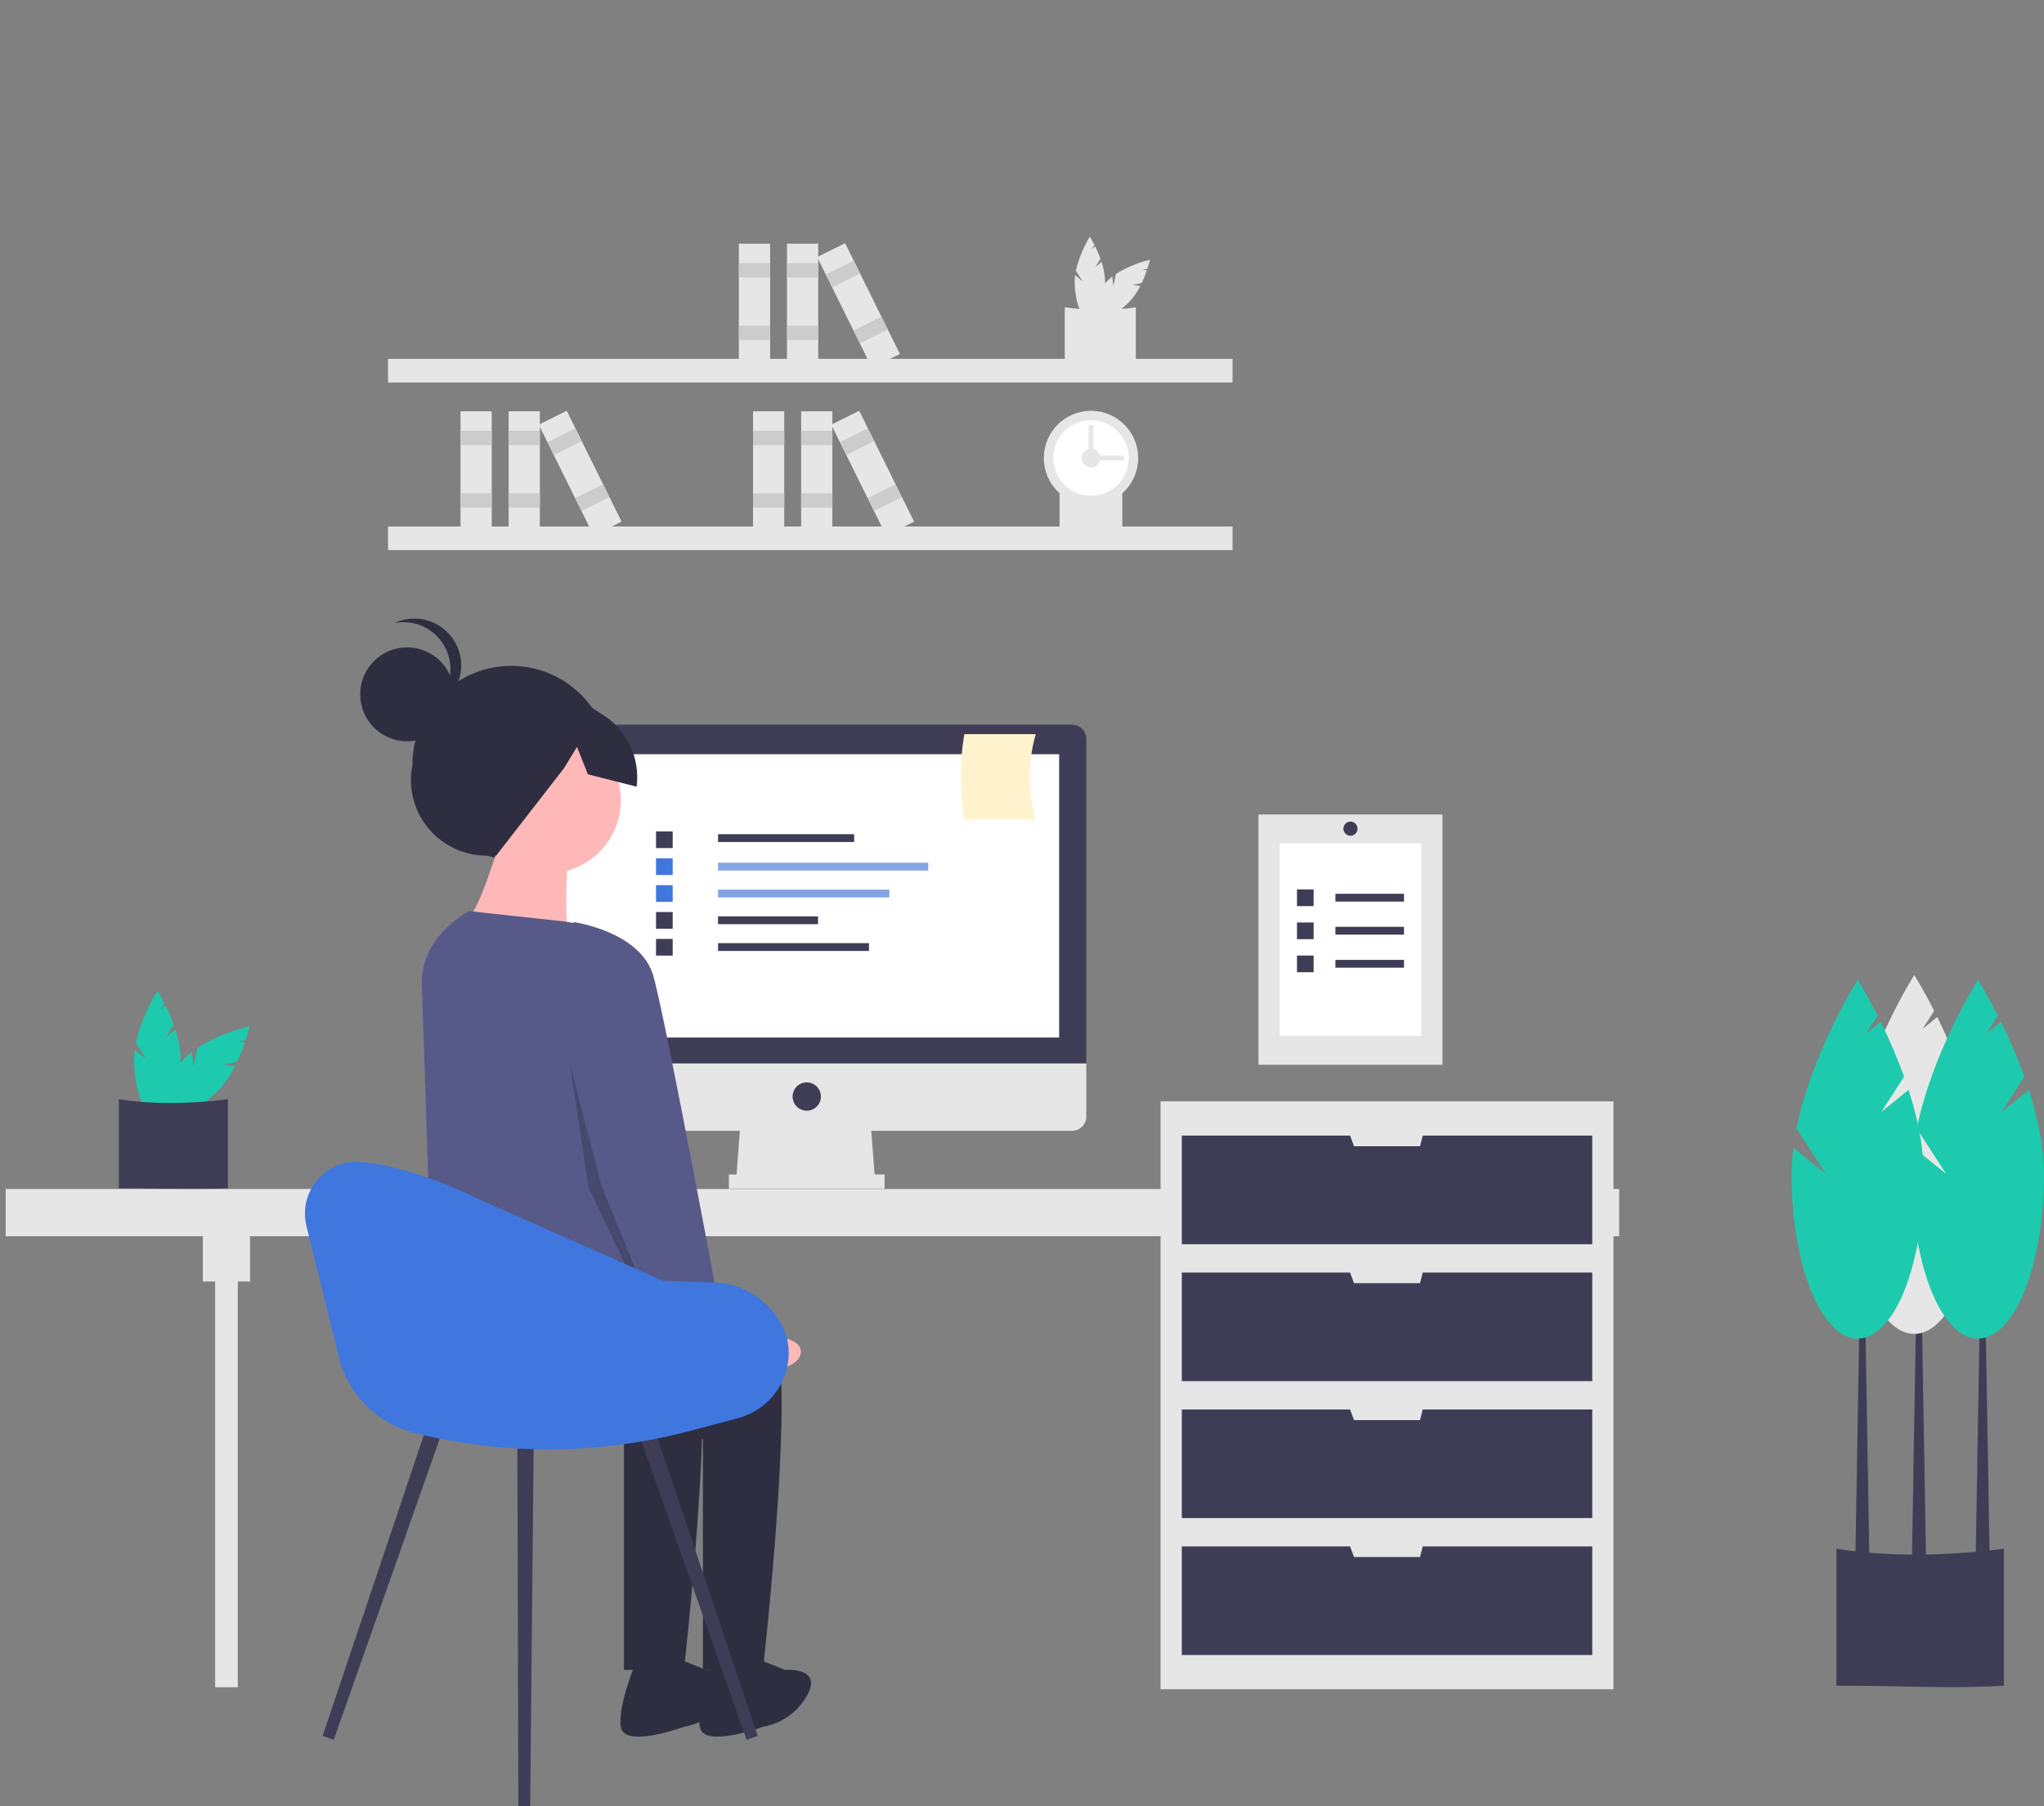 <svg width="361" height="319" viewBox="0 0 361 319" fill="none" xmlns="http://www.w3.org/2000/svg">
<rect x="0" y="0" width="361" height="319" fill="#808080" stroke="none"/>
<g clip-path="url(#clip0_346_6562)">
<path d="M193.441 47.155L194.366 45.723C194.092 44.964 193.775 44.221 193.417 43.497L192.818 43.981L193.292 43.248C192.84 42.358 192.485 41.797 192.485 41.797C191.344 43.663 190.508 45.698 190.008 47.826L191.196 49.664L189.881 48.6C189.834 48.962 189.81 49.325 189.809 49.69C189.809 53.361 191.007 56.338 192.485 56.338C193.963 56.338 195.161 53.361 195.161 49.69C195.133 48.521 194.927 47.364 194.549 46.259L193.441 47.155Z" fill="#E6E6E6"/>
<path d="M199.993 50.338L201.659 49.98C202.001 49.249 202.302 48.5 202.56 47.735L201.794 47.653L202.648 47.47C202.957 46.521 203.102 45.873 203.102 45.873C200.978 46.385 198.949 47.232 197.091 48.383L196.633 50.523L196.454 48.841C196.166 49.063 195.892 49.303 195.634 49.56C193.04 52.156 191.784 55.109 192.829 56.155C193.874 57.201 196.824 55.944 199.418 53.348C200.224 52.502 200.896 51.538 201.409 50.489L199.993 50.338Z" fill="#E6E6E6"/>
<path d="M200.601 64.546C196.738 64.793 192.528 64.532 188.049 64.546V54.283C192.213 54.867 196.437 54.867 200.601 54.283V64.546Z" fill="#E6E6E6"/>
<path d="M198.216 94.962C194.804 95.181 191.087 94.95 187.132 94.962V85.9C190.809 86.415 194.539 86.415 198.216 85.9V94.962Z" fill="#E6E6E6"/>
<path d="M217.684 63.382H68.534V67.552H217.684V63.382Z" fill="#E6E6E6"/>
<path d="M217.684 92.989H68.534V97.158H217.684V92.989Z" fill="#E6E6E6"/>
<path d="M192.686 89.236C197.288 89.236 201.018 85.502 201.018 80.896C201.018 76.29 197.288 72.556 192.686 72.556C188.084 72.556 184.354 76.29 184.354 80.896C184.354 85.502 188.084 89.236 192.686 89.236Z" fill="#E6E6E6"/>
<path d="M192.686 87.568C196.368 87.568 199.352 84.581 199.352 80.896C199.352 77.211 196.368 74.224 192.686 74.224C189.005 74.224 186.021 77.211 186.021 80.896C186.021 84.581 189.005 87.568 192.686 87.568Z" fill="white"/>
<path d="M192.686 82.564C193.606 82.564 194.352 81.817 194.352 80.896C194.352 79.975 193.606 79.228 192.686 79.228C191.766 79.228 191.02 79.975 191.02 80.896C191.02 81.817 191.766 82.564 192.686 82.564Z" fill="#E6E6E6"/>
<path d="M198.52 81.313V80.479H191.854V81.313H198.52Z" fill="#E6E6E6"/>
<path d="M192.269 81.73H193.103V75.058H192.269V81.73Z" fill="#E6E6E6"/>
<path d="M144.507 43.04H138.994V64.882H144.507V43.04Z" fill="#E6E6E6"/>
<path d="M144.507 46.489H138.994V49.018H144.507V46.489Z" fill="#CCCCCC"/>
<path d="M144.507 57.525H138.994V60.054H144.507V57.525Z" fill="#CCCCCC"/>
<path d="M136.008 43.04H130.495V64.882H136.008V43.04Z" fill="#E6E6E6"/>
<path d="M136.008 46.489H130.495V49.018H136.008V46.489Z" fill="#CCCCCC"/>
<path d="M136.008 57.525H130.495V60.054H136.008V57.525Z" fill="#CCCCCC"/>
<path d="M149.258 42.95L144.317 45.398L154 64.973L158.941 62.525L149.258 42.95Z" fill="#E6E6E6"/>
<path d="M150.786 46.041L145.846 48.489L146.967 50.755L151.908 48.307L150.786 46.041Z" fill="#CCCCCC"/>
<path d="M155.679 55.931L150.738 58.379L151.859 60.646L156.8 58.197L155.679 55.931Z" fill="#CCCCCC"/>
<path d="M95.346 72.646H89.833V94.489H95.346V72.646Z" fill="#E6E6E6"/>
<path d="M95.346 76.095H89.833V78.624H95.346V76.095Z" fill="#CCCCCC"/>
<path d="M95.346 87.131H89.833V89.66H95.346V87.131Z" fill="#CCCCCC"/>
<path d="M86.847 72.646H81.334V94.489H86.847V72.646Z" fill="#E6E6E6"/>
<path d="M86.847 76.095H81.334V78.624H86.847V76.095Z" fill="#CCCCCC"/>
<path d="M86.847 87.131H81.334V89.66H86.847V87.131Z" fill="#CCCCCC"/>
<path d="M100.096 72.556L95.155 75.004L104.838 94.579L109.779 92.131L100.096 72.556Z" fill="#E6E6E6"/>
<path d="M101.625 75.647L96.685 78.095L97.806 80.362L102.746 77.913L101.625 75.647Z" fill="#CCCCCC"/>
<path d="M106.517 85.537L101.576 87.985L102.697 90.252L107.638 87.804L106.517 85.537Z" fill="#CCCCCC"/>
<path d="M147.007 72.646H141.494V94.489H147.007V72.646Z" fill="#E6E6E6"/>
<path d="M147.007 76.095H141.494V78.624H147.007V76.095Z" fill="#CCCCCC"/>
<path d="M147.007 87.131H141.494V89.66H147.007V87.131Z" fill="#CCCCCC"/>
<path d="M138.507 72.646H132.994V94.489H138.507V72.646Z" fill="#E6E6E6"/>
<path d="M138.507 76.095H132.994V78.624H138.507V76.095Z" fill="#CCCCCC"/>
<path d="M138.507 87.131H132.994V89.66H138.507V87.131Z" fill="#CCCCCC"/>
<path d="M151.757 72.556L146.816 75.004L156.499 94.579L161.44 92.131L151.757 72.556Z" fill="#E6E6E6"/>
<path d="M153.286 75.647L148.345 78.095L149.466 80.362L154.407 77.913L153.286 75.647Z" fill="#CCCCCC"/>
<path d="M158.178 85.537L153.237 87.985L154.358 90.252L159.299 87.804L158.178 85.537Z" fill="#CCCCCC"/>
<path d="M29.267 183.215L30.686 181.019C30.265 179.855 29.779 178.716 29.23 177.607L28.312 178.349L29.039 177.224C28.346 175.86 27.801 175 27.801 175C27.801 175 24.954 179.49 24.003 184.244L25.825 187.062L23.808 185.432C23.736 185.986 23.699 186.543 23.697 187.102C23.697 192.732 25.535 197.297 27.801 197.297C30.067 197.297 31.904 192.732 31.904 187.102C31.862 185.31 31.545 183.536 30.966 181.841L29.267 183.215Z" fill="#1DCAAD"/>
<path d="M39.315 188.096L41.87 187.548C42.395 186.427 42.856 185.277 43.251 184.104L42.078 183.979L43.386 183.699C43.86 182.244 44.082 181.25 44.082 181.25C44.082 181.25 38.897 182.41 34.866 185.099L34.163 188.38L33.889 185.8C33.447 186.141 33.027 186.509 32.631 186.903C28.653 190.884 26.728 195.412 28.33 197.016C29.933 198.62 34.457 196.693 38.434 192.711C39.67 191.415 40.7 189.936 41.487 188.327L39.315 188.096Z" fill="#1DCAAD"/>
<path d="M40.248 209.883C34.323 210.262 27.868 209.861 21 209.883V194.145C27.052 195.088 33.505 194.991 40.248 194.145V209.883Z" fill="#3F3D56"/>
<path d="M284.966 194.525H204.976V298.356H284.966V194.525Z" fill="#E6E6E6"/>
<path d="M42 225H38V298H42V225Z" fill="#E6E6E6"/>
<path d="M285.967 210H1V218.34H285.967V210Z" fill="#E6E6E6"/>
<path d="M44.161 218H35.829V226.34H44.161V218Z" fill="#E6E6E6"/>
<path d="M251.273 200.572L250.804 202.448H239.139L238.436 200.572H208.726V219.753H281.217V200.572H251.273Z" fill="#3F3D56"/>
<path d="M251.273 224.757L250.804 226.633H239.139L238.436 224.757H208.726V243.938H281.217V224.757H251.273Z" fill="#3F3D56"/>
<path d="M251.273 248.943L250.804 250.819H239.139L238.436 248.943H208.726V268.124H281.217V248.943H251.273Z" fill="#3F3D56"/>
<path d="M251.273 273.128L250.804 275.004H239.139L238.436 273.128H208.726V292.309H281.217V273.128H251.273Z" fill="#3F3D56"/>
<path d="M353.917 297.73C344.812 298.313 334.891 297.696 324.337 297.73V273.545C333.637 274.994 343.554 274.845 353.917 273.545V297.73Z" fill="#3F3D56"/>
<path d="M340.169 275.716H337.669L338.502 226.842H339.335L340.169 275.716Z" fill="#3F3D56"/>
<path d="M351.417 276.047H348.917L349.75 227.172H350.583L351.417 276.047Z" fill="#3F3D56"/>
<path d="M330.171 276.047H327.671L328.504 227.172H329.337L330.171 276.047Z" fill="#3F3D56"/>
<path d="M342.252 195.568L346.288 189.326C345.091 186.017 343.709 182.779 342.148 179.626L339.538 181.736L341.604 178.54C339.635 174.661 338.086 172.216 338.086 172.216C338.086 172.216 329.993 184.981 327.29 198.495L332.468 206.505L326.735 201.871C326.531 203.445 326.426 205.031 326.421 206.618C326.421 222.624 331.644 235.599 338.086 235.599C344.529 235.599 349.751 222.624 349.751 206.618C349.751 201.656 348.63 196.465 347.083 191.663L342.252 195.568Z" fill="#E6E6E6"/>
<path d="M353.501 196.402L357.537 190.16C356.34 186.851 354.958 183.613 353.397 180.46L350.787 182.57L352.853 179.374C350.885 175.495 349.335 173.05 349.335 173.05C349.335 173.05 341.242 185.815 338.539 199.329L343.717 207.339L337.984 202.705C337.78 204.279 337.675 205.865 337.67 207.452C337.67 223.458 342.893 236.433 349.335 236.433C355.778 236.433 361.001 223.458 361.001 207.452C361.001 202.49 359.879 197.299 358.332 192.497L353.501 196.402Z" fill="#1DCAAD"/>
<path d="M332.253 196.402L336.289 190.16C335.092 186.851 333.71 183.613 332.149 180.46L329.539 182.57L331.605 179.374C329.636 175.495 328.087 173.05 328.087 173.05C328.087 173.05 319.994 185.815 317.291 199.329L322.469 207.339L316.736 202.705C316.532 204.279 316.427 205.865 316.422 207.452C316.422 223.458 321.645 236.433 328.087 236.433C334.53 236.433 339.753 223.458 339.753 207.452C339.753 202.49 338.631 197.299 337.084 192.497L332.253 196.402Z" fill="#1DCAAD"/>
<path d="M154.566 208.687H129.985L130.818 197.846H153.732L154.566 208.687Z" fill="#E6E6E6"/>
<path d="M156.231 207.436H128.734V209.938H156.231V207.436Z" fill="#E6E6E6"/>
<path d="M189.353 128H95.406C94.743 128 94.107 128.264 93.638 128.733C93.17 129.202 92.906 129.838 92.906 130.502V187.838H191.853V130.502C191.853 129.838 191.59 129.202 191.121 128.733C190.652 128.264 190.016 128 189.353 128Z" fill="#3F3D56"/>
<path d="M92.906 187.838V197.22C92.906 197.884 93.17 198.52 93.638 198.989C94.107 199.458 94.743 199.722 95.406 199.722H189.353C190.016 199.722 190.652 199.458 191.121 198.989C191.59 198.52 191.853 197.884 191.853 197.22V187.838H92.906Z" fill="#E6E6E6"/>
<path d="M187.062 133.212H97.905V183.251H187.062V133.212Z" fill="white"/>
<path d="M142.484 196.178C143.865 196.178 144.984 195.058 144.984 193.676C144.984 192.294 143.865 191.174 142.484 191.174C141.104 191.174 139.984 192.294 139.984 193.676C139.984 195.058 141.104 196.178 142.484 196.178Z" fill="#3F3D56"/>
<path d="M150.857 147.337H126.817V148.718H150.857V147.337Z" fill="#3F3D56"/>
<path d="M163.939 152.375H126.817V153.756H163.939V152.375Z" fill="#84A5E3"/>
<path d="M157.071 157.122H126.817V158.503H157.071V157.122Z" fill="#84A5E3"/>
<path d="M144.479 161.851H126.817V163.232H144.479V161.851Z" fill="#3F3D56"/>
<path d="M153.473 166.579H126.817V167.961H153.473V166.579Z" fill="#3F3D56"/>
<path d="M118.805 146.846H115.861V149.792H118.805V146.846Z" fill="#3F3D56"/>
<path d="M118.805 151.593H115.861V154.539H118.805V151.593Z" fill="#3F77DF"/>
<path d="M118.805 156.339H115.861V159.286H118.805V156.339Z" fill="#3F77DF"/>
<path d="M118.805 161.086H115.861V164.032H118.805V161.086Z" fill="#3F3D56"/>
<path d="M118.805 165.833H115.861V168.779H118.805V165.833Z" fill="#3F3D56"/>
<path d="M182.932 144.722H170.317C169.456 139.741 169.456 134.649 170.317 129.668H182.932C181.51 134.585 181.51 139.805 182.932 144.722Z" fill="#FFF3CD"/>
<path d="M91.141 152.393L85.951 151.127C83.971 151.129 82.014 150.691 80.224 149.844C78.433 148.997 76.854 147.762 75.599 146.229C74.344 144.695 73.445 142.902 72.967 140.978C72.49 139.054 72.446 137.049 72.838 135.106C72.832 130.47 74.666 126.022 77.937 122.739C81.208 119.457 85.648 117.61 90.28 117.604H90.28C94.912 117.599 99.356 119.435 102.635 122.708C105.914 125.982 107.76 130.426 107.766 135.062V135.062C110.708 145.311 101.492 154.919 91.141 152.393Z" fill="#2F2E41"/>
<path d="M96.81 154.221C103.896 154.221 109.642 148.47 109.642 141.377C109.642 134.284 103.896 128.534 96.81 128.534C89.723 128.534 83.978 134.284 83.978 141.377C83.978 148.47 89.723 154.221 96.81 154.221Z" fill="#FFB8B8"/>
<path d="M88.441 148.078C88.441 148.078 84.536 161.48 82.304 162.597C80.072 163.714 100.157 165.389 100.157 165.389C100.157 165.389 99.599 152.545 100.715 151.429C101.831 150.312 88.441 148.078 88.441 148.078Z" fill="#FFB8B8"/>
<path d="M108.526 230.723C108.526 230.723 133.632 228.489 136.98 236.865C140.327 245.241 134.748 294.94 134.748 294.94H124.148V254.176C124.148 254.176 78.949 241.317 78.949 236.85C78.949 232.382 108.526 230.723 108.526 230.723Z" fill="#2F2E41"/>
<path d="M133.075 292.706L138.654 294.94C138.654 294.94 145.349 294.382 142.559 299.407C141.761 300.866 140.644 302.126 139.291 303.093C137.939 304.06 136.386 304.709 134.748 304.991C134.748 304.991 124.148 308.9 123.59 304.991C123.032 301.082 126.38 293.265 126.38 293.265L133.075 292.706Z" fill="#2F2E41"/>
<path d="M94.578 230.723C94.578 230.723 119.684 228.489 123.032 236.865C126.379 245.241 120.8 294.94 120.8 294.94H110.2V254.176C110.2 254.176 78.116 246.738 78.116 242.271C78.116 240.172 75.93 229.506 79.782 227.259C84.131 224.723 94.578 230.723 94.578 230.723Z" fill="#2F2E41"/>
<path d="M119.126 292.706L124.706 294.94C124.706 294.94 131.401 294.382 128.611 299.407C127.812 300.866 126.695 302.126 125.343 303.093C123.991 304.06 122.438 304.709 120.8 304.991C120.8 304.991 110.2 308.9 109.642 304.991C109.084 301.082 112.431 293.265 112.431 293.265L119.126 292.706Z" fill="#2F2E41"/>
<path d="M82.862 160.922L99.628 162.746C102.216 163.027 104.649 164.12 106.579 165.868C108.509 167.615 109.838 169.929 110.376 172.478L116.895 203.361C116.895 203.361 119.126 234.073 114.663 235.748C110.2 237.424 104.063 229.048 95.694 230.164C87.325 231.281 76.446 233.794 76.446 233.794C76.446 233.794 74.718 178.82 74.493 174.323C74.043 165.334 82.862 160.922 82.862 160.922Z" fill="#575A89"/>
<path d="M122.577 232.318L129.461 236.376C129.461 236.376 141.809 234.602 141.424 238.946C141.039 243.291 127.559 242.451 127.559 242.451L119.264 237.335L122.577 232.318Z" fill="#FFB8B8"/>
<path d="M71.902 130.931C76.48 130.931 80.191 127.217 80.191 122.635C80.191 118.053 76.48 114.339 71.902 114.339C67.324 114.339 63.613 118.053 63.613 122.635C63.613 127.217 67.324 130.931 71.902 130.931Z" fill="#2F2E41"/>
<path d="M79.551 118.175C79.55 116.948 79.277 115.736 78.751 114.628C78.226 113.519 77.461 112.541 76.512 111.764C75.563 110.986 74.454 110.43 73.264 110.134C72.074 109.838 70.833 109.81 69.631 110.052C70.691 109.551 71.846 109.28 73.019 109.259C74.192 109.237 75.356 109.465 76.434 109.928C77.512 110.39 78.48 111.077 79.273 111.942C80.067 112.806 80.668 113.83 81.036 114.945C81.405 116.059 81.533 117.239 81.411 118.407C81.29 119.575 80.922 120.704 80.333 121.719C79.743 122.734 78.945 123.612 77.991 124.295C77.037 124.978 75.948 125.45 74.798 125.681C76.221 125.01 77.423 123.948 78.264 122.619C79.106 121.29 79.552 119.749 79.551 118.175Z" fill="#2F2E41"/>
<path d="M86.662 122.88L97.837 120.821L106.43 126.212C108.543 127.537 110.232 129.441 111.296 131.698C112.361 133.955 112.756 136.47 112.436 138.945L103.829 136.762L101.901 131.925L99.606 135.691L87.604 151.149L80.866 146.854L74.858 137.432L86.662 122.88Z" fill="#2F2E41"/>
<path d="M95.864 165.672L101.443 162.88C101.443 162.88 113.16 164.555 115.391 172.373C117.623 180.19 127.665 234.356 127.665 234.356L118.181 238.823L104.791 205.877L95.864 165.672Z" fill="#575A89"/>
<path opacity="0.2" d="M100.613 187.645L106.197 209.339L116.099 233.702L115.756 234.546L103.946 209.746L100.613 187.645Z" fill="black"/>
<path d="M58.95 307.28L56.98 306.601L76.056 249.89L78.814 250.841L58.95 307.28Z" fill="#3F3D56"/>
<path d="M131.861 307.28L133.831 306.601L114.754 249.89L111.997 250.841L131.861 307.28Z" fill="#3F3D56"/>
<path d="M91.552 318.993L93.635 319L94.282 252.705L91.366 252.695L91.552 318.993Z" fill="#3F3D56"/>
<path d="M54.129 216.567L59.843 239.681C60.643 242.918 62.309 245.876 64.662 248.236C67.015 250.597 69.966 252.272 73.198 253.08H73.198C89.134 257.068 105.817 256.96 121.7 252.768L130.231 250.516C135.188 249.207 138.916 244.946 139.268 239.827C139.411 238.018 139.084 236.202 138.318 234.556C138.285 234.485 138.251 234.415 138.218 234.346C137.105 232.058 135.389 230.119 133.254 228.737C131.12 227.356 128.648 226.585 126.108 226.508L117.07 226.217L84.158 211.622C84.158 211.622 72.838 205.867 63.532 205.223C57.387 204.798 52.65 210.582 54.129 216.567Z" fill="#3F77DF"/>
<path d="M254.762 143.861H222.266V188.062H254.762V143.861Z" fill="#E6E6E6"/>
<path d="M251.013 148.961H226.016V182.962H251.013V148.961Z" fill="white"/>
<path d="M247.965 157.859H235.854V159.24H247.965V157.859Z" fill="#3F3D56"/>
<path d="M232.007 157.094H229.063V160.041H232.007V157.094Z" fill="#3F3D56"/>
<path d="M247.965 163.697H235.854V165.078H247.965V163.697Z" fill="#3F3D56"/>
<path d="M232.007 162.932H229.063V165.878H232.007V162.932Z" fill="#3F3D56"/>
<path d="M247.965 169.535H235.854V170.916H247.965V169.535Z" fill="#3F3D56"/>
<path d="M232.007 168.77H229.063V171.716H232.007V168.77Z" fill="#3F3D56"/>
<path d="M239.764 146.363C239.764 145.672 239.205 145.112 238.515 145.112C237.824 145.112 237.265 145.672 237.265 146.363C237.265 147.054 237.824 147.614 238.515 147.614C239.205 147.614 239.764 147.054 239.764 146.363Z" fill="#3F3D56"/>
</g>
<defs>
<clipPath id="clip0_346_6562">
<rect width="361" height="319" fill="white"/>
</clipPath>
</defs>
</svg>
